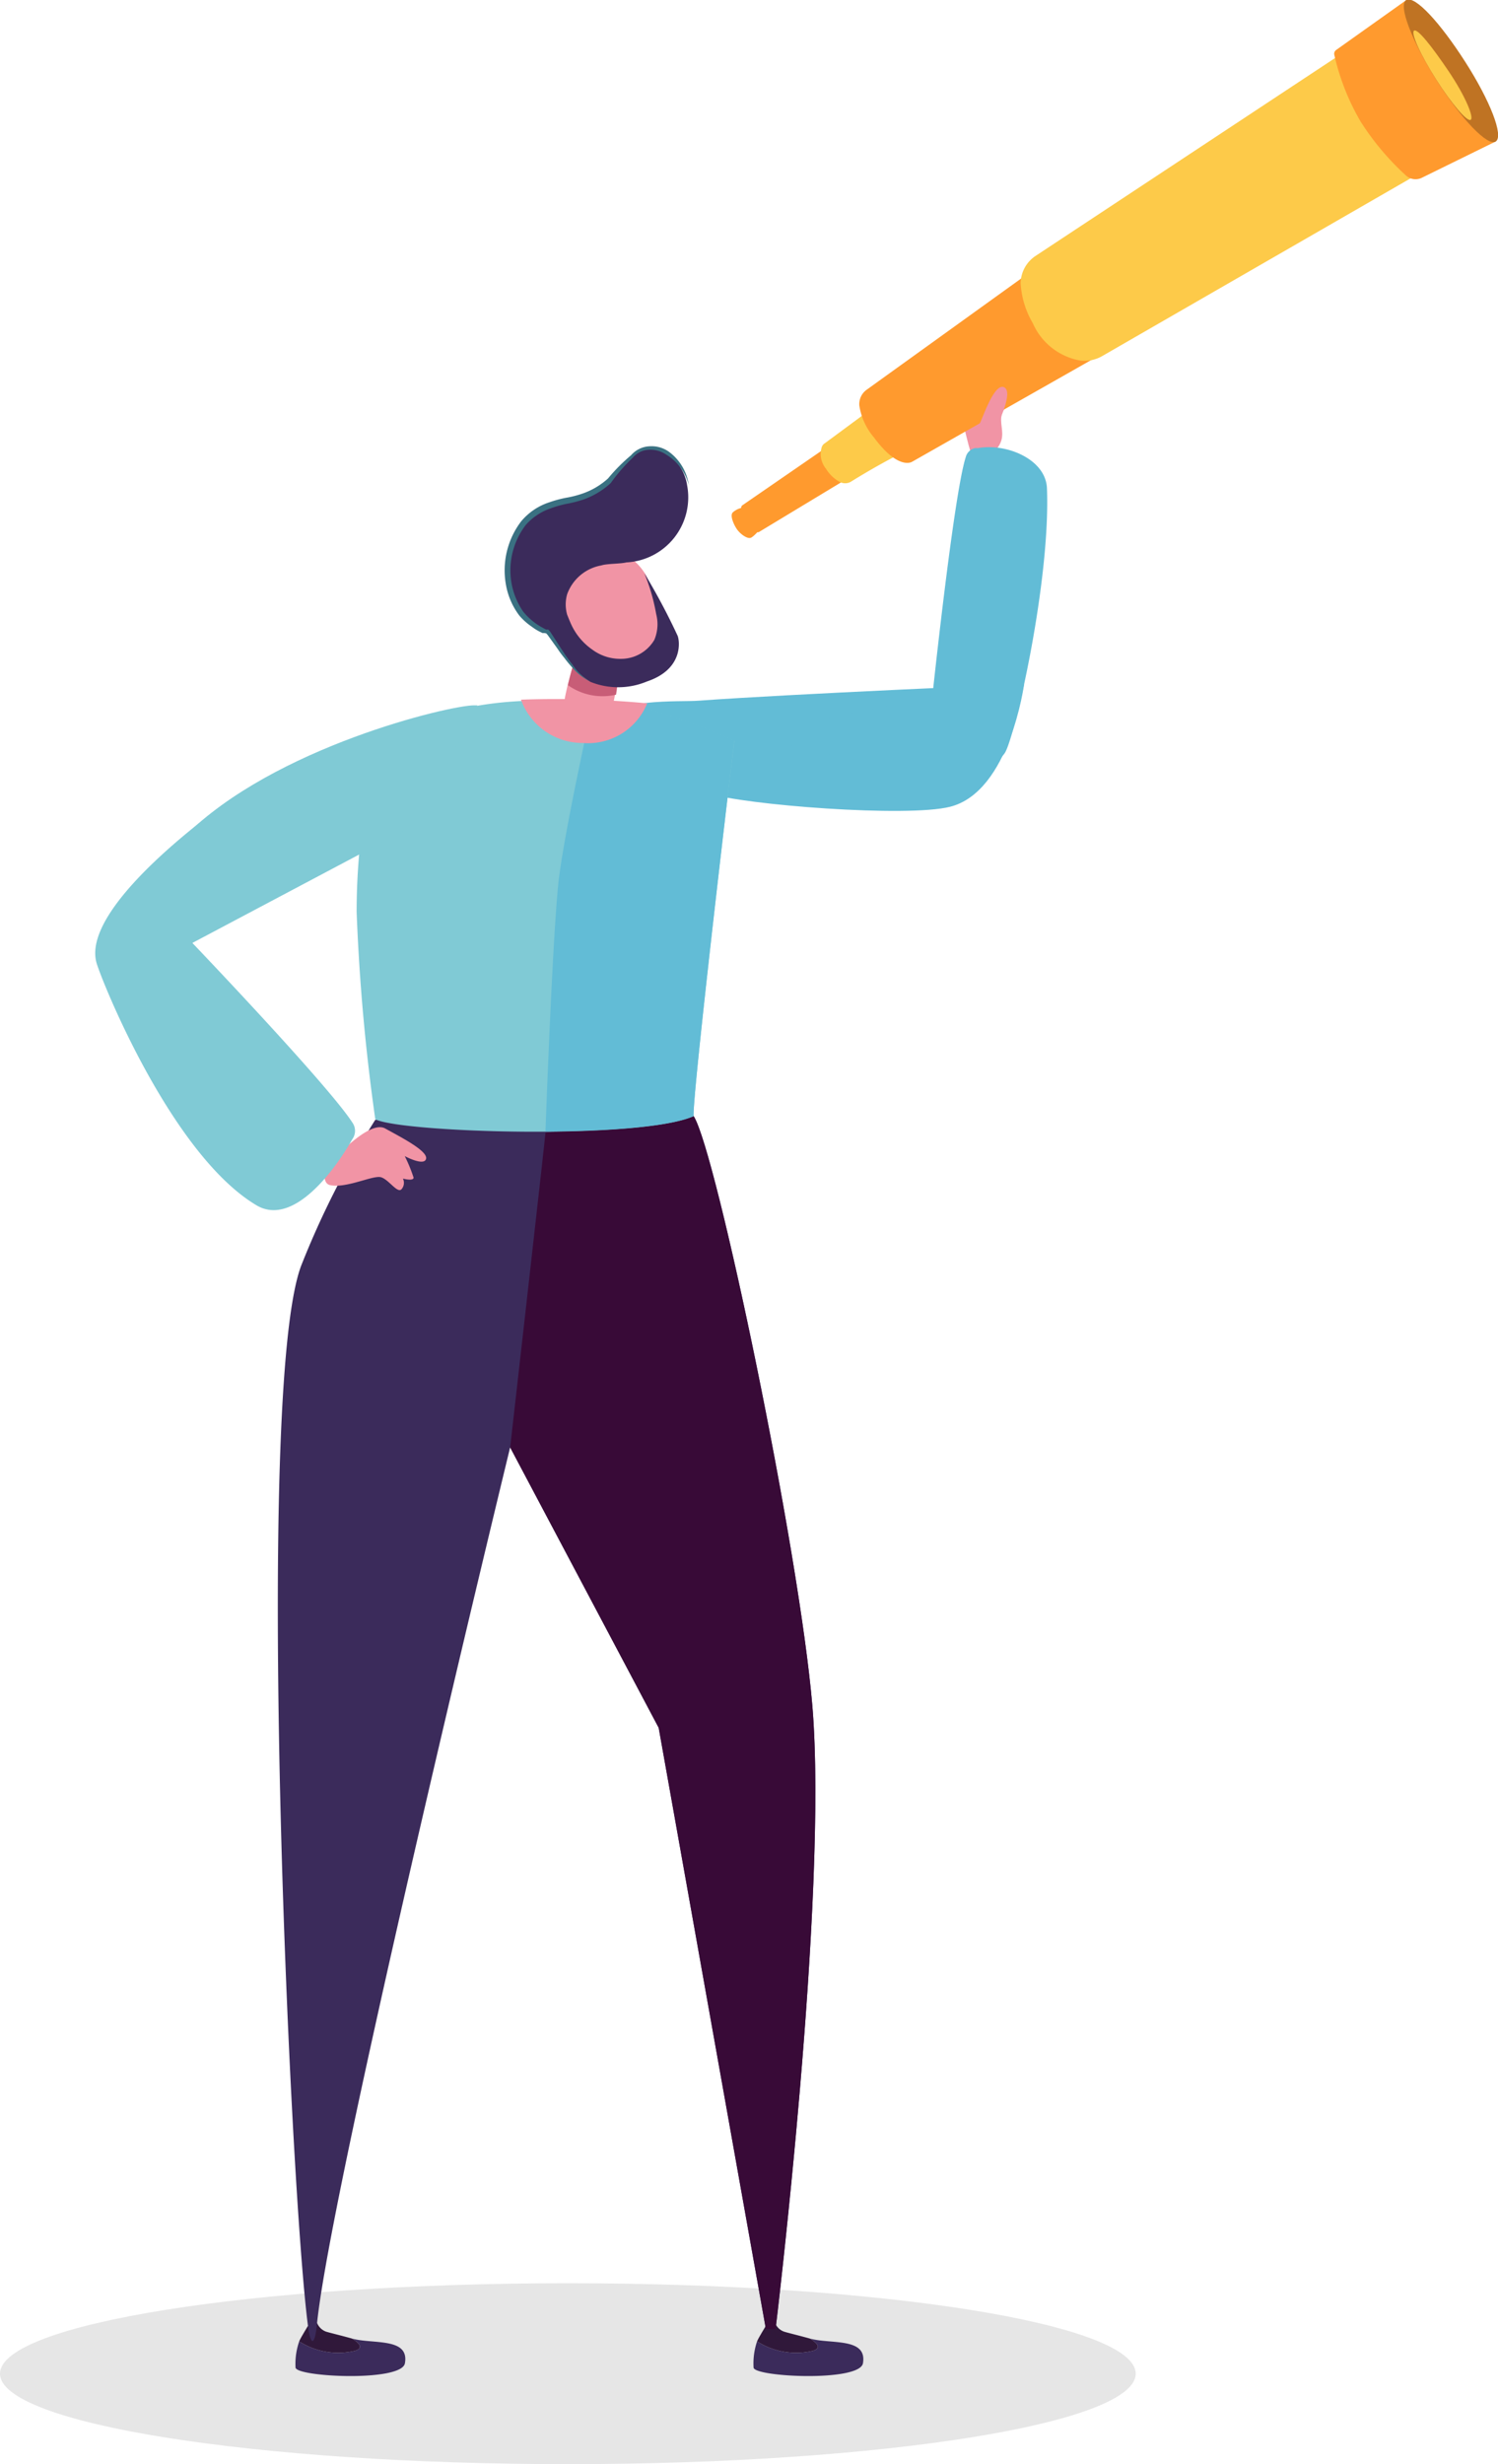 <svg xmlns="http://www.w3.org/2000/svg" viewBox="0 0 89.97 147.92"><defs><style>.cls-1{opacity:0.1;}.cls-2{fill:#3b2b5b;}.cls-3{fill:#30183a;}.cls-4{fill:#380a37;}.cls-5{fill:#62bcd6;}.cls-6{fill:#f194a5;}.cls-7{fill:#ff9a2e;}.cls-8{fill:#fdca49;}.cls-9{fill:#bf7323;}.cls-10{fill:#80cad5;}.cls-11{fill:#c85d77;}.cls-12{fill:#3a7182;}</style></defs><g id="Capa_2" data-name="Capa 2"><g id="Contenido"><g class="cls-1"><path d="M68.21,142.49c0,3-15.27,5.43-34.1,5.43S0,145.49,0,142.49s15.27-5.43,34.11-5.43S68.21,139.49,68.21,142.49Z"/></g><path class="cls-2" d="M51.83,141.86c.26-1.56-1.92-1.13-3.19-1.48.38.23.76.56.18.74a4.38,4.38,0,0,1-3.35-.57,4.11,4.11,0,0,0-.21,1.57C45.28,142.69,51.64,143,51.83,141.86Z"/><path class="cls-3" d="M48.82,141.12c.58-.18.2-.51-.18-.74-.79-.22-1.45-.37-1.59-.43a.9.9,0,0,1-.5-.51l-.4-.07s-.62,1-.68,1.18A4.38,4.38,0,0,0,48.82,141.12Z"/><path class="cls-2" d="M24.32,141.86c.27-1.56-1.91-1.13-3.18-1.48.38.23.76.56.17.74a4.35,4.35,0,0,1-3.34-.57,4.12,4.12,0,0,0-.22,1.57C17.78,142.69,24.14,143,24.32,141.86Z"/><path class="cls-3" d="M21.31,141.12c.59-.18.21-.51-.17-.74-.79-.22-1.45-.37-1.6-.43a.94.94,0,0,1-.5-.51l-.39-.07s-.62,1-.68,1.18A4.35,4.35,0,0,0,21.31,141.12Z"/><path class="cls-2" d="M22.54,67.22A52,52,0,0,0,18.08,76c-2.82,7.62-.67,55.56.43,63.72.15,1.1.4,1.12.53-.24.85-8.43,11.6-52.6,11.6-52.6l8.92,16.83L46,139.82l.58,0s3.17-26,2.21-37.42C48,93,43,69.06,41.66,67,39.11,66.49,26.49,66.9,22.54,67.22Z"/><path class="cls-4" d="M32.76,68c0,.19-2.12,18.89-2.12,18.89l8.92,16.83L46,139.82l.58,0s3.17-26,2.21-37.42C48,93,43,69.06,41.66,67,39.11,66.49,36.72,67.63,32.76,68Z"/><path class="cls-5" d="M61.51,41.06s-14.25.61-19.53,1c-1.28.1-4.79-.24-7.64,1.55,2.38,1.24,8.38,4.26,8.15,4,2.22.72,12,1.47,14.57.82C60.65,47.53,61.51,41.06,61.51,41.06Z"/><path class="cls-6" d="M59.47,27.33C61.11,26,59.2,25.21,60.88,24c1-.7-1.3-1-3,.21-.43.32.59,3.52.59,3.52Z"/><path class="cls-7" d="M44.86,30.46a1.17,1.17,0,0,0-.86.31c-.16.19.06.71.26,1s.63.6.84.51.65-.63.65-.63Z"/><path class="cls-7" d="M49.7,26.81l-5.14,3.54s-.19.24.09.91a1.08,1.08,0,0,0,.91.69l5.56-3.36Z"/><path class="cls-8" d="M53.26,23.86,49.55,26.6a.45.45,0,0,0-.19.22,1.4,1.4,0,0,0,.25,1.32,2.2,2.2,0,0,0,.81.78.69.69,0,0,0,.68,0,43.59,43.59,0,0,1,4.2-2.3C55.47,26.86,53.26,23.86,53.26,23.86Z"/><path class="cls-7" d="M62.26,16.05l-10.2,7.34a1.06,1.06,0,0,0-.45.95,3.87,3.87,0,0,0,.88,1.92c1.48,2,2.29,1.46,2.29,1.46L66,21.35Z"/><path class="cls-8" d="M80.84,3.05,62.23,15.34A2,2,0,0,0,61.3,17a5.31,5.31,0,0,0,.73,2.4,3.84,3.84,0,0,0,2.83,2.24,2.12,2.12,0,0,0,1.33-.26L85.32,10.36Z"/><path class="cls-7" d="M84.47,0,80.25,3a.28.28,0,0,0-.11.3,14.12,14.12,0,0,0,1.58,4,16,16,0,0,0,2.76,3.27.86.86,0,0,0,.92.1l4.44-2.18A70.86,70.86,0,0,1,84.47,0Z"/><path class="cls-9" d="M86.28,4.82c1.49,2.33,3.08,4,3.56,3.67S89.5,6.05,88,3.71,85-.27,84.47,0,84.8,2.48,86.28,4.82Z"/><path class="cls-8" d="M86.25,4.76c.94,1.48,1.87,2.57,2.08,2.43S88,5.75,87,4.27,85.14,1.7,84.93,1.84,85.31,3.28,86.25,4.76Z"/><path class="cls-5" d="M58,27.45c-.72,2.24-2,14.32-2,14.32L45.18,44.11s13.25,4,15.17,1.09c.6-.93,2.75-10.29,2.53-15.89-.07-1.74-2.43-2.72-4.14-2.41l-.19,0A.75.75,0,0,0,58,27.45Z"/><path class="cls-6" d="M58.84,25.41c.08,0,.82-2.42,1.45-2.17s-.39,2.26-.39,2.26Z"/><path class="cls-10" d="M22.17,47.06a5.16,5.16,0,0,1,3.29-3.84c2.84-1,6.17-1.64,13.09-.75a38.44,38.44,0,0,1,5.56,2C43.69,47.8,41.56,66,41.66,67c-3.21,1.43-17.49,1-19.12.19a120.15,120.15,0,0,1-1.12-12.44A39.54,39.54,0,0,1,22.17,47.06Z"/><path class="cls-6" d="M20,69.65s2.17-2.44,3.13-1.91,2.57,1.35,2.46,1.82-1.28-.16-1.28-.16a9.29,9.29,0,0,1,.53,1.29c0,.23-.64.06-.64.06a.58.58,0,0,1-.07.62c-.24.32-.76-.55-1.24-.7s-2.13.71-3.11.46C19.4,71,19.35,70.3,20,69.65Z"/><path class="cls-10" d="M21.21,67.46c-1.31-2.13-9.65-10.85-9.65-10.85l2.54-8.8s-9.34,6.4-8.3,10c.33,1.13,4.5,11.5,9.6,14.54,2.25,1.34,4.79-2.26,5.71-3.88l.11-.18A.85.85,0,0,0,21.21,67.46Z"/><path class="cls-10" d="M28.67,42.34h-.2c-1.46,0-12,2.49-17.4,7.88-5.91,5.88.49,6.38.49,6.38L25,49.48"/><path class="cls-5" d="M35.62,42.16l.29,0c.82.07,1.69.17,2.64.29a38.44,38.44,0,0,1,5.56,2C43.69,47.8,41.56,66,41.66,67c-1.4.62-4.89.88-8.53.92h-.37s.4-11.12.76-14.75C33.79,50.34,35.62,42.16,35.62,42.16Z"/><path class="cls-6" d="M35,38s-1.42,4.34-1.12,4.89a1.57,1.57,0,0,0,2.47.39c.94-1,.75-5,.75-5Z"/><path class="cls-11" d="M34.11,41.13A3.59,3.59,0,0,0,37,41.7a15.06,15.06,0,0,0,.18-2.43l-2.42-.33C34.52,39.57,34.28,40.39,34.11,41.13Z"/><path class="cls-6" d="M39.56,37a7,7,0,0,0-.66-2.26c-.21-.5-.88-1.32-1.42-1.38-1.38-.13-3,1.22-3.29,1.61A2.47,2.47,0,0,0,34,37c.17.61,1.65,3.39,3.57,2.69C39.66,39,39.58,38.25,39.56,37Z"/><path class="cls-2" d="M35.46,40.93a6,6,0,0,1-1.91-2v0a4.47,4.47,0,0,1-.57-.82l-.12-.13H32.8a3.87,3.87,0,0,1-1.7-1.42,4.67,4.67,0,0,1-.13-4.4C31.71,30.6,33,30.23,34.44,30A5.15,5.15,0,0,0,36.35,29c.51-.41.83-1,1.31-1.41a1.88,1.88,0,0,1,.24-.18A1.57,1.57,0,0,1,39.68,27a2.83,2.83,0,0,1,1.59,2.14,3.91,3.91,0,0,1-3.65,4.62c-.35.09-1.16.07-1.5.18a2.68,2.68,0,0,0-2.06,1.74,2.25,2.25,0,0,0,0,1.21l.12.3.06.14A3.76,3.76,0,0,0,35.58,39a2.81,2.81,0,0,0,1.72.55,2.32,2.32,0,0,0,2-1.14,2.42,2.42,0,0,0,.11-1.55,11.8,11.8,0,0,0-.71-2.45,39.3,39.3,0,0,1,2,3.76c.12.3.36,2-1.85,2.74A4.46,4.46,0,0,1,35.46,40.93Z"/><path class="cls-12" d="M35.46,40.93a3.49,3.49,0,0,1-1.11-.88c-.16-.18-.31-.36-.45-.55a6.71,6.71,0,0,1-.43-.58v0l-.59-.82v0L32.78,38l.08,0a.24.24,0,0,1-.16,0l-.12,0-.22-.11a3,3,0,0,1-.42-.27,3.67,3.67,0,0,1-.75-.67,4.3,4.3,0,0,1-.8-1.83,4.86,4.86,0,0,1,.9-3.81A3.68,3.68,0,0,1,33,30.15a6.9,6.9,0,0,1,1-.27,6.19,6.19,0,0,0,.92-.23,4.43,4.43,0,0,0,1.6-.93,10.63,10.63,0,0,1,1.38-1.39l0,0a1.56,1.56,0,0,1,1.12-.54,1.79,1.79,0,0,1,1.17.34,3,3,0,0,1,1.18,2A3,3,0,0,0,40,27.28,1.69,1.69,0,0,0,38.94,27a1.33,1.33,0,0,0-.94.48v0h0A10.4,10.4,0,0,0,36.68,29,4.78,4.78,0,0,1,35,30a7.57,7.57,0,0,1-1,.25,6.8,6.8,0,0,0-.91.26,3.51,3.51,0,0,0-1.51,1A4.48,4.48,0,0,0,30.72,35a4.36,4.36,0,0,0,.7,1.71,3.85,3.85,0,0,0,1.06.91l.2.11.11.06.05,0h0l.09,0,.12.14h0v0l.53.82h0l.38.58c.14.19.27.38.42.56A3.34,3.34,0,0,0,35.46,40.93Z"/><path class="cls-6" d="M31.29,42A3.93,3.93,0,0,0,35,44.6a3.83,3.83,0,0,0,3.87-2.38A59.25,59.25,0,0,0,31.29,42Z"/></g></g></svg>